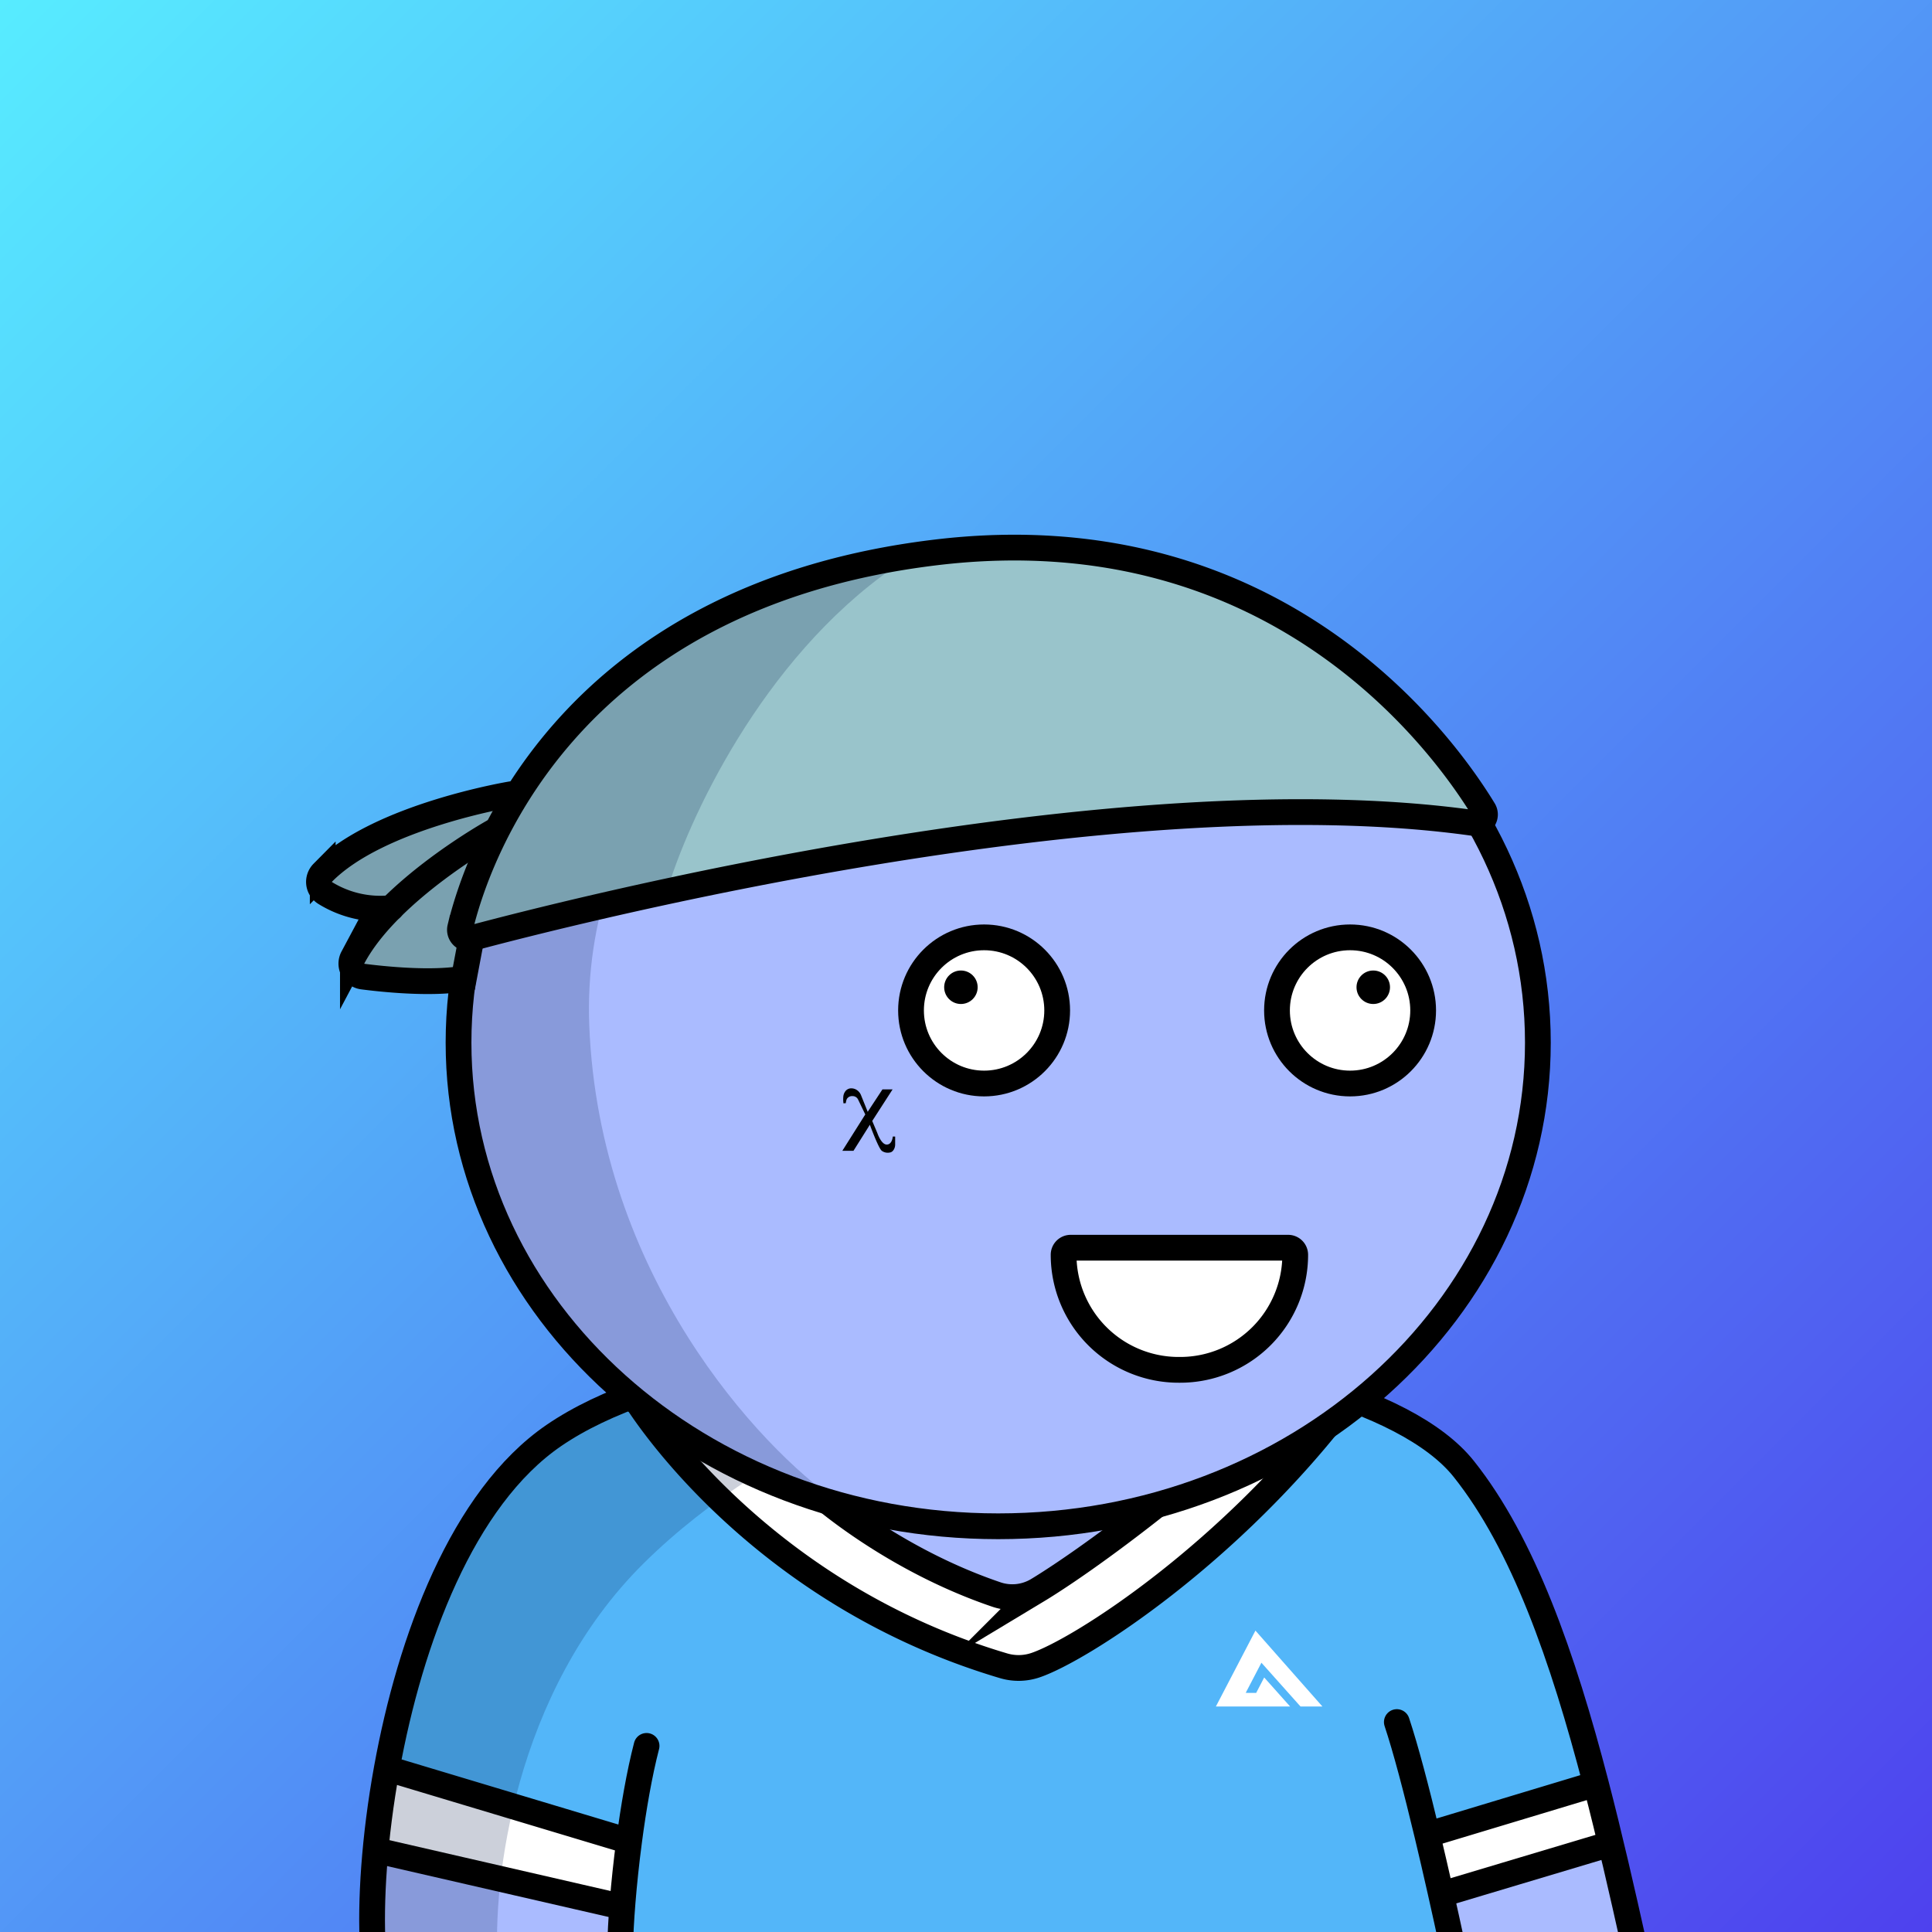 <svg
      xmlns="http://www.w3.org/2000/svg"
      preserveAspectRatio="xMidYMin meet"
      fill="none"
      viewBox="0 0 1500 1500"
    >
      <rect x="0" y="0" width="1500" height="1500" fill="#808080" stroke="none"/>
      <g>
      <path fill="url(#prefix__a1)" d="M0 0h1500v1500H0z"/><defs><linearGradient id="prefix__a1" x1="0" y1="0" x2="1500" y2="1500" gradientUnits="userSpaceOnUse"><stop stop-color="#57ECFF"/><stop offset="1" stop-color="#4E41EE"/></linearGradient></defs>
      <g clip-path="url(#prefix__clip0_53_28824)"><path d="M303.47 1380.79L330.5 1246l47.5-86.5s65.91-62.22 111.5-78c0 0 195-61.5 392-27.5 31-4 38.96 8.51 79 8 42.72-.55 27.45 23 59 17 22.5 0 44.5 12.5 44.5 12.5l57 34.5 33.87 53.21 39.13 77.98 38.22 130.85-124.13 38.32 14.41 79.47-643.66 1.15 7.27-73.62-182.64-52.57z" fill="#53B6F9"/><path d="M542 1070s112 131 246.95 172.85C823.46 1245.8 903.5 1166 903.5 1166l81.5-83.5 10.5-12.5-69.5-13.5-84.5-8.5-142-3.5-118 15.5-39.5 10zM288.69 1505.57l13.36-115.94 184.06 50.77-2.67 65.17H288.69zM1107 1426l15.5 78.85h142.41l-32.7-116.79L1107 1426z" fill="#ABF"/><path d="M967.16 1314.33l12.2-23.4 30.36 34h17l-52-58.93-30.72 58.93h57.64l-20.12-22.55-6.24 12-8.12-.05zM499 1087l77.305 97.3 84.195 58.17L745 1278s32.003 19.71 59 11.5 67.044-39.16 67.044-39.16L950.5 1191l101-105-53-15.5-68.5 74-58.956 39.8-81.711 58.17-121.378-58.17L626 1153.5l-81-78-46 11.5zM298.52 1405.61l3.98-25.61 185 53.97-7.92 45.74-111.55-27.23-69.51-18.51v-28.36zM1106.06 1447.46l-3.3-22.14L1234 1387.5l12.13 43.43-98.27 24.27-37.66 11.93-4.14-19.67z" fill="#fff"/><path d="M499.998 1213.5c-101.2 100-117.834 249-113.5 311l-99.502-13c-1.6-110.8 39-247.5 59.5-302l39.501-52.5 15.5-20.5 66.5-42.5c149.6-59.6 294-54.83 347.5-45-63 13.17-214.299 64.5-315.499 164.5z" fill="#001647" fill-opacity=".2"/><path d="M486.11 1481.21l-193.26-44.42M1113.35 1472.52l133.13-39.83M492.5 1084.5s89.937 150.47 286.741 208.82a40.82 40.82 0 0024.553-.43c34.883-11.74 151.706-86.39 241.706-205.39" stroke="#000" stroke-width="20" stroke-miterlimit="10"/><path d="M990.5 1072.5c-28.8 37.6-73.707 80.68-87.81 92.27-48.15 38.34-82.19 60.85-97 69.77a38.356 38.356 0 01-15.676 5.27 38.355 38.355 0 01-16.434-1.84c-82.55-28.02-139.29-79.2-139.29-79.2-23.597-19.92-70.59-65.97-85.79-86.77" stroke="#000" stroke-width="20" stroke-miterlimit="10"/><path d="M289.5 1512.5c-2.103-35.58 1.077-85.91 10.812-139.5M1269 1511.5c-9.61-43.23-19.35-85.82-29.93-126.5m-154.57-48c6.84 20.52 15.17 52.22 23.62 87.5m19.88 88c-6.23-29.03-13.1-59.67-19.88-88m-626.62 88c.187-18.42 2.589-50.06 6.923-83m13.577-74c-5.617 21.68-10.187 48.24-13.577 74m619.697-5l130.95-39.5m0 0c-25.78-99.05-56.56-186.72-102.57-244.5-90-113-548-134.51-706.5-26-71.116 48.69-111.652 159.2-129.688 258.5m188.111 56.5L300.312 1373" stroke="#000" stroke-width="20" stroke-linecap="round"/></g><defs><clipPath id="prefix__clip0_53_28824"><path fill="#fff" d="M0 0h1500v1500H0z"/></clipPath></defs>
      <g clip-path="url(#prefix__clip0_299_662)"><path d="M775 1185c231.41 0 419-168.12 419-375.5 0-207.383-187.59-375.5-419-375.5-231.407 0-419 168.117-419 375.5 0 207.38 187.593 375.5 419 375.5z" fill="#ABF"/><path d="M457.5 796c7.6 194 131.833 327.5 193 370l-130-55.5L438 1034l-57.5-89.5-27-106 11-104L394 662l45-82.5 83.5-69.5 109-54.182 28.5-1C569.452 513.314 451.119 633.132 457.5 796z" fill="#001647" fill-opacity=".2"/><path d="M775 1185c231.41 0 419-168.12 419-375.5 0-207.383-187.59-375.5-419-375.5-231.407 0-419 168.117-419 375.5 0 207.38 187.593 375.5 419 375.5z" stroke="#000" stroke-width="20"/></g><defs><clipPath id="prefix__clip0_299_662"><path fill="#fff" d="M0 0h1500v1500H0z"/></clipPath></defs>
      <g clip-path="url(#prefix__clip0_53_29287)"><path d="M764.05 841.24c31.336 0 56.74-25.404 56.74-56.74 0-31.337-25.404-56.74-56.74-56.74-31.337 0-56.74 25.403-56.74 56.74 0 31.336 25.403 56.74 56.74 56.74zM1048.19 841.24c31.34 0 56.74-25.404 56.74-56.74 0-31.337-25.4-56.74-56.74-56.74-31.34 0-56.74 25.403-56.74 56.74 0 31.336 25.4 56.74 56.74 56.74z" fill="#fff" stroke="#000" stroke-width="20" stroke-miterlimit="10"/><path d="M746.05 779.5c7.18 0 13-5.82 13-13s-5.82-13-13-13-13 5.82-13 13 5.82 13 13 13zM1066.19 779.5c7.18 0 13-5.82 13-13s-5.82-13-13-13-13 5.82-13 13 5.82 13 13 13z" fill="#000"/><path d="M831.28 968.721h168.82a5.495 5.495 0 015.5 5.5 89.318 89.318 0 01-89.32 89.319h-1.18a89.323 89.323 0 01-63.159-26.16 89.322 89.322 0 01-26.161-63.159 5.5 5.5 0 015.5-5.5z" fill="#fff" stroke="#000" stroke-width="20" stroke-miterlimit="10"/></g><defs><clipPath id="prefix__clip0_53_29287"><path fill="#fff" d="M0 0h1500v1500H0z"/></clipPath></defs>
      <g clip-path="url(#prefix__clip0_53_27350)"><path d="M695 882.421v6.14a7.746 7.746 0 01-.67 3.22c-1.26 2.86-3.34 3-3.34 3a7.817 7.817 0 01-6.39-1.32c-2.64-2.11-9.24-20.21-9.24-20.21l-12.71 20.21H654l17.8-28.21-5.59-11.59a4.654 4.654 0 00-4.07-2.64H662a4.724 4.724 0 00-4.13 1.7c-.89.89-1.21 3.78-1.21 3.78l-1.78.13a22.972 22.972 0 01-.13-5.28 7.776 7.776 0 011.34-3.76 5.694 5.694 0 014.83-2.61 7.816 7.816 0 014.51 1.43 8.67 8.67 0 013 3.74l5.26 13.05 11.44-17.4H693l-15.8 24.51 3.94 9.32s3 9 7.31 9 4.71-6.22 4.71-6.22l1.84.01z" fill="#000"/></g><defs><clipPath id="prefix__clip0_53_27350"><path fill="#fff" d="M0 0h1500v1500H0z"/></clipPath></defs>
      <g clip-path="url(#prefix__clip0_53_25708)"><path d="M500.535 506.546l-86.766 95.707-7.523 25.92-16.551-12.96-123.378 40.875-14.043 29.908 38.117 21.434-11.034 19.939-6.019 32.899 69.213 2.493 20.563-6.979v-23.428l137.421-35.89 281.864-43.866 203.123-20.437 163.498 6.48-33.6-56.826-44.64-50.844-54.16-42.37-85.264-40.376-123.88-18.942L652 439.751l-151.465 66.795z" fill="#99C4CB"/><path d="M694 440.501c-103.2 71.6-160.666 198.166-176.5 252.5L370 722.5l-9.5 37.5-89-3.5 41-55c-25.333 4.833-73.8 8.7-65-14.5 8.8-23.2 106.334-58 154-72.5 21.167-27.666 81.2-92.799 152-131.999 70.8-39.2 123.167-44.334 140.5-42z" fill="#001647" fill-opacity=".2"/><path d="M365.792 728.466c72.883-19.54 500.224-129.064 779.298-89.346a6.808 6.808 0 006.69-2.99 6.798 6.798 0 001.14-3.625 6.771 6.771 0 00-1.01-3.663c-30.29-49.757-159.878-231.859-425.302-199.957-291.002 34.953-357.366 241.26-369.322 291.436a6.753 6.753 0 00.09 3.482 6.788 6.788 0 001.815 2.979 6.887 6.887 0 006.55 1.675l.051.009z" stroke="#000" stroke-width="20" stroke-miterlimit="10" stroke-linecap="round"/><path d="M383.466 645.541s-81.54 45.161-109.476 97.86a10.079 10.079 0 00-1.194 4.686 10.226 10.226 0 001.124 4.705 10.135 10.135 0 003.2 3.649 10.065 10.065 0 004.524 1.765c15.417 1.993 52.882 5.981 78.46 1.565l6.019-31.902" stroke="#000" stroke-width="20" stroke-miterlimit="10" stroke-linecap="round"/><path d="M397.098 616.6s-103.267 16.948-146.53 61.012a10.112 10.112 0 00-2.378 3.824 10.068 10.068 0 001.04 8.705 10.143 10.143 0 003.214 3.163 81.474 81.474 0 0051.307 11.744" stroke="#000" stroke-width="20" stroke-miterlimit="10" stroke-linecap="round"/></g><defs><clipPath id="prefix__clip0_53_25708"><path fill="#fff" d="M0 0h1500v1500H0z"/></clipPath></defs>
      
    </g>
    </svg>